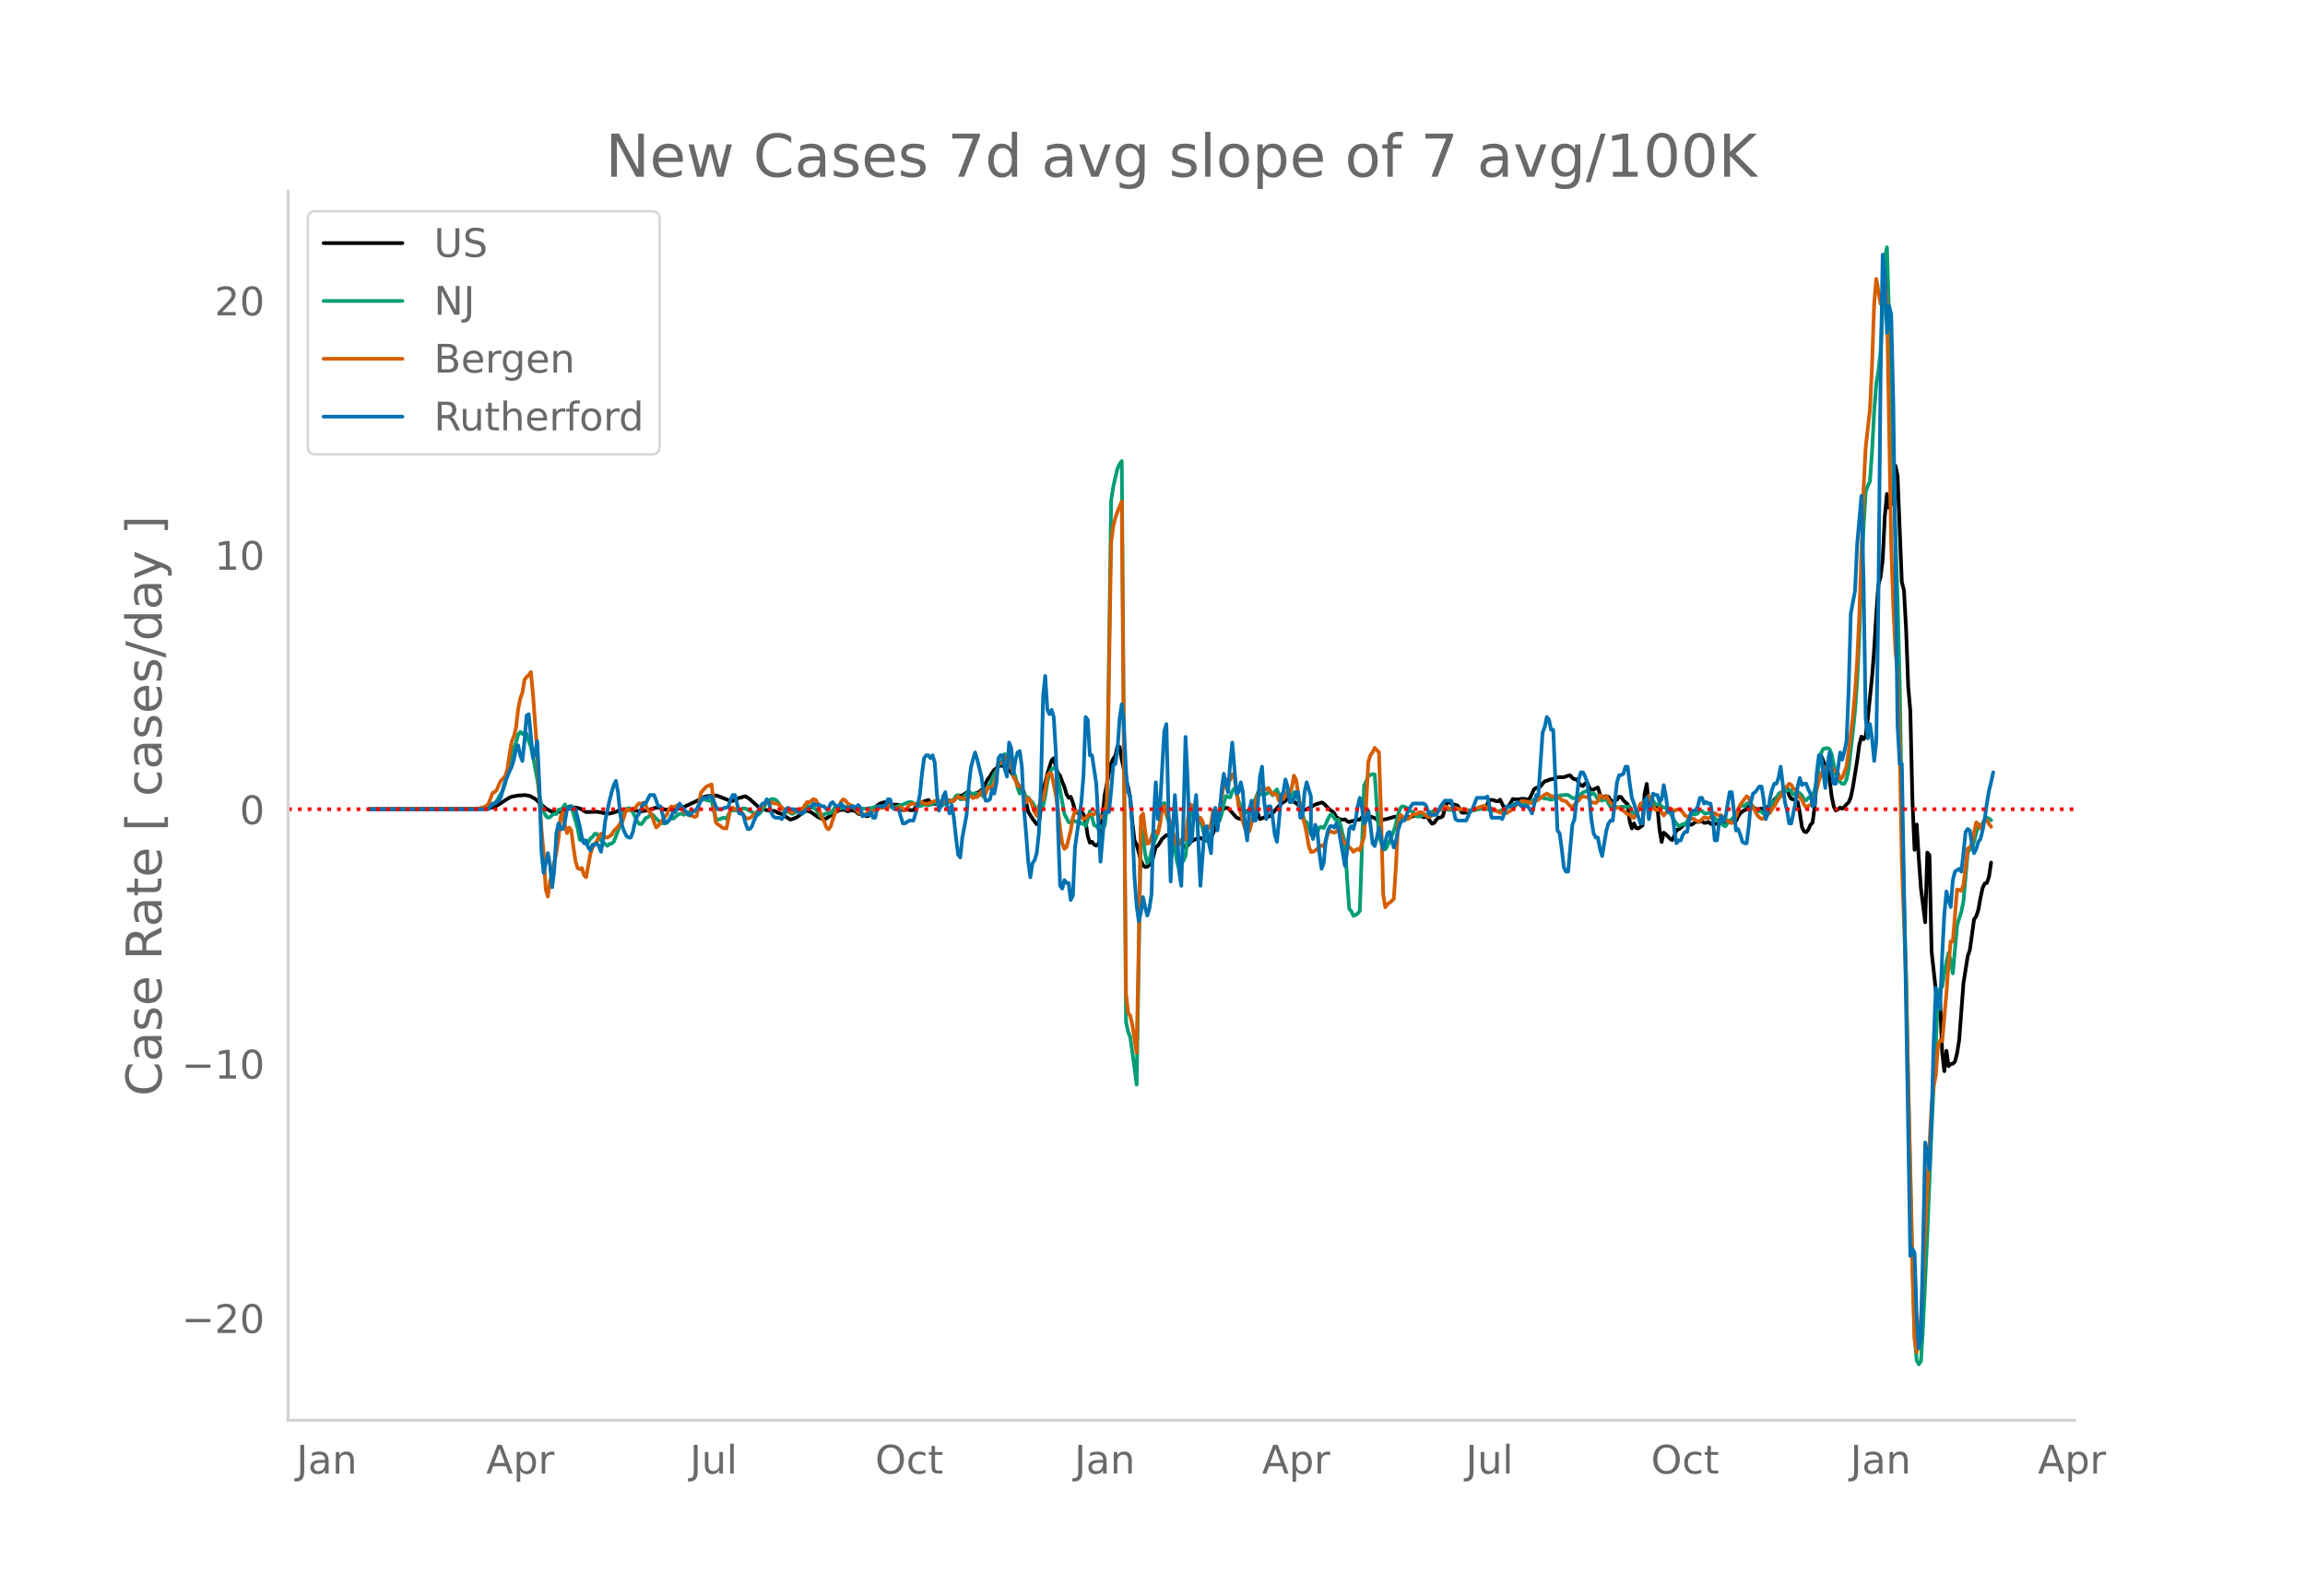 <svg height="864" viewBox="0 0 936 648" width="1248" xmlns="http://www.w3.org/2000/svg" xmlns:xlink="http://www.w3.org/1999/xlink"><defs><style>*{stroke-linecap:butt;stroke-linejoin:round}</style></defs><g id="figure_1"><path d="M0 648h936V0H0z" style="fill:#fff" id="patch_1"/><g id="axes_1"><path d="M117 576.72h725.4V77.76H117z" style="fill:none" id="patch_2"/><path clip-path="url(#p60db4f634a)" d="m149.973 328.59 44.884-.123 3.453-.199 1.726-.423 1.726-.72 2.59-1.628 1.726-1.133.863-.494.863-.348 1.727-.327.863-.165 1.726-.094.863-.089 1.727.253.863.316 1.726.989.863.693.864 1.003 2.589 2.159 1.726.992.864.36 1.726.203.863-.11.863-.297 1.726-.285.864-.4 1.726-.934 2.59.286.863.213.863.437.863.608.863.416 4.316-.12 1.726.26.863.268 1.727.172.863.03 1.726-.436.863-.254.863-.42 1.727-.45.863-.179 3.453.142 2.59.737.862-.038.863-.184 1.727-.231 2.59-.866.862-.184.864-.045.863.149 1.726.625.863.073.863-.132 1.727.275 1.726-.46.863-.44.863-.257.863-.103 4.316-2.01.863-.405 2.59-1.52.863-.304 2.59-.36.863-.094.863.058.863.18 5.179 2.046.863-.08 1.726-.802.864-.394.863-.168.863-.349.863-.1 1.726 1.122 4.316 3.923.863-.08 1.727.69.863.028.863.199 1.726.069.864.684 1.726.514 3.452 2.256.864-.156 1.726-.706 3.453-2.555.863-.108.863.223.863.43 2.59 1.844 1.726.75.863.15.863-.292 3.453-2.41 1.726-.947 1.726-.2.864.202.863.449 1.726-.49.863.207.863.383.864.88.863.2.863-.15.863.616.863.35.863-.193.864-.958.863-1.555.863-.977 1.726-1.351.863-.377 1.727-.37.863.185.863.506.863.354.863.095.864-.082.863.125.863 1.212.863.884.863-.204.863.014 1.727.253.863-.033 1.726-2.408.863-.106 1.727-1.103.863-.166.863-.345 1.726 1.753.863-.264.864.164 1.726-.273.863.301 1.726-1.66.864.25.863.053.863-.133.863-.9.863-1.074 1.726.004 1.727-1.281.863-.177 1.726 1.22 2.59-1.284.863-.761.863-1.077 1.726-3.383.864-1.021.863-1.49.863-1.217.863-.65.863-.878.863-.228.864.195.863-.072.863.828.863.991.863.766 3.453 6.323 1.726 1.78 1.726 7.973 1.727 2.81 1.726 2.255.863-.078 1.727-13.79.863-2.998.863-3.703 1.726-5.372.863-.87.864 3.51.863 2.687.863.927.863 2.44.863 2.056.863 2.973.863 1.46.864-.371.863 2.36.863 3.016.863 1.03.863.396.863-.62.864.87.863 3.176.863 5.705.863 2.709.863-.42.863 1.177.864.393.863-.615.863-3.21 1.726-16.916.863-4.153.864-4.909.863-3.53.863-1.94.863-1.21.863-3.822.863.232.864 5.063 1.726 8.314.863 2.977.863 4.618.863 9.782.863 7.21.864 1.759 1.726 6.49.863 1.772.863.816.863-.141.864-.902.863-.425 1.726-6.61.863-.669.863-1.247.864-1.48 1.726-1.484.863.181.863.94.863.158 1.727 1.493 1.726.266.863 1.438.863.567 2.59-2.685 2.59-1.27.862.058 1.727.837.863.18.863-.438.863-.651.863-1.824.864-2.606 2.589-6.382.863-.958.863-.392.864.085 2.589 2.896.863.951.863.385.863.18.864-1.093.863-1.706.863-.375.863-.157.863-.54 1.727-.577 1.726 4.535 1.726-.696.863-.03 1.727-.645 2.59-3.067 1.726-1.888 1.726-1.103.863-1.046.863-.699 1.727 2.03 2.589 2.05.863.904.863.512 2.59-1.213 1.726-1.032 2.59-.852.863.402 2.59 2.672.862.474.864.92.863 1.528.863.533.863.387.863.124.863-.201.864.722.863.453.863-.409.863-.14 1.726-.485.863-.05.864-.943.863-.763 2.59.476 1.726.638.863.621.863.385 3.453-.722 2.589-.728 1.726-.201.864.161.863.372.863.098 1.726-.377.863-.079.863-.264 1.727-.67.863.005.863.664.863.379.863-.117.864.242.863 1.46.863 1.072.863-.356.863-1.268.863-.834.864-.071.863-.48 1.726-5.693.863-.027.863.525.864.392.863.128.863.321 1.726 2.839.863.06.863-.054 1.727-.557 1.726-.787.863-.202 3.453-.316 1.726-3.246.863-.039.864.103.863.38.863.074.863-.664 1.726 3.541.864-.513.863-.333 1.726-2.95 1.726.185 1.727-.238.863-.057 1.726.318.863-.55 1.727-3.638.863-.59.863-.186.863-.367.863-1.146.863-.932.864-.217.863-.388.863-.249.863-.103.863-.431.863-.256 2.59-.034 1.726-.604.863-.114.864 1.037.863.51.863.035.863 1.4.863 1.006.863.326.863-1.056.864-.28.863 2.05.863.799.863-.08.863-.483.863-.35.864 2.735.863 1.62.863-.673.863-.137.863.287.863 1.272.864.607 1.726-.777.863-1.217.863.204.863 1.31 1.727 1.613.863 6.97.863 2.79.863-2.055.863 1.925.863.121 1.727-1.166.863-12.988.863-3.925.863 8.882.863-.073 1.727.406.863.268.863 8.984.863 5.115.863-3.758.864.643 1.726 1.84.863.545.863-1.844.863-2.235.864-.315.863-.613.863-.901.863-.704.863-.21.863.366.863.219 1.727-1.144 1.726-.131.863-.195.863.685.864-.026.863-.349.863.722.863.23 1.726-.212.864-1.583.863-.21.863 1.33 2.59-.788.863.131.863.61.863-.54.863-1.91.863-1.257.863-.77.864-.513.863-.326.863-1.359.863-.683.863 1.023.863.802.863.184 1.727-.287.863.504.863.02.863-1.3.863-.273.864-.615.863-1.974.863-.811 1.726-1.296.863-.082.864-2.095.863-.542.863 3.118.863 1.399.863.181 1.727 1.03.863 4.332.863 5.894.863 1.75.863.36.863-1.026.863-1.971.864-.903.863-6.461.863-11.47.863-7.057.863-2.18.863 1.87.864 2.83.863.69.863 4.265.863 6.84.863 4.18.863 1.578.864-.497.863-.722.863.493.863-.788.863-1.037.863-.783.864-2.07.863-4.14 1.726-10.8.863-6.368.863-3.302.863 1.058.864-1.332.863-7.122 1.726-16.856.863-11.174.863-14.48.864-11.847.863-3.17.863-6.888.863-17.624.863-9.108.863 5.655.864-1.455.863-11.994.863-3.669.863 4.13 1.726 43.086.864 3.3.863 15.558.863 23.403.863 10.098.863 36.718.863 19.672.863-10.275.864 13.998.863 11.963 1.726 13.734.863-28.303.863 1.09.864 38.973 1.726 15.868.863 5.498.863-1.075.863 20.792.864 7.625.863-8.273.863 6.242.863-.878.863-.102.863-.854.864-3.408.863-5.433 1.726-23.012 1.726-10.91.864-2.582 1.726-12.477.863-1.167.863-2.65.863-4.856.863-3.984.864-1.855.863-.225.863-2.498.863-5.765h0" style="fill:none;stroke:#000;stroke-linecap:round;stroke-width:1.5" id="line2d_1"/><path clip-path="url(#p60db4f634a)" d="m149.973 328.589 44.02-.08 2.59-.205 1.727-.451 2.59-1.626.862-1.097 2.59-4.522.863-2.708 1.726-7.837 1.727-6.136.863-2.324.863-3.268.863-1.138.863.874.863-.758.864.586.863 3.027.863 2.312.863 3.955 1.726 9.117.864 6.76.863 4.032.863 2.358.863 1.825.863.747.863-.196.864-.92.863-.462.863.095.863-1.763.863-.058.863-.61.863-1.457.864 1.652 1.726-1.053 1.726 5.998.863 3.08.864 4.647.863.355.863-.119.863 1.538.863-.721.863-1.542.864-.627.863-1.248.863-.051 1.726 2.77 2.59 2.135.863-.799.863-.17.863-.652 2.59-6.783.863-3.265.863-1.874.863-1.417.863-.37.863.41.864 1.248 1.726 3.686.863 1.075.863.094.863-1.085.864-1.376.863-.337.863-.664.863-.52.863.781.863 1.002.864.701.863 1.115 1.726-.017.863-.1.863-1.307.864-.591.863.17 1.726-1.497.863-.452.863-.062.863.444 1.727-1.112.863-.048 1.726-.383.863-.15 1.727-4.453 1.726-.041.863.314.863.183.864-.358 1.726 8.002 1.726-.19.863-.428.864-.116.863.375 1.726-3.466 1.726.048.863.23.864-.178 1.726-.877.863.106 4.316 2.3.863.198.863-.882.863-1.227 1.727-2.9.863-.715.863-.518.863-.105.863.276.864.677 1.726 2.715.863.915.863.592.863-.03 1.727.917 2.59-1.341 1.725-.875.864-.774.863-.535.863.526.863.349.863.167.863.528.864 1.284.863 1.576.863.177.863-.957.863-.386.863.068.864-.156.863-.961.863-1.319.863.099.863.502 2.59-.83.863-.022.863.134.863-.213.863-.039 1.727.577 1.726.247.863.108 3.453-.49.863-.298 1.726-.269.863.148.864-.07.863-.267.863.134 1.726.48.863.121 2.59-1.055.863-.176 1.726-.783.863-.22.864-.047.863.486.863.631.863.086.863.422.863-.16.864-.673.863.412.863.098 1.726-.468.863-.968.864.454.863 1.413.863.032.863-.655.863-1.381.863-.482.864.828.863-.212.863-.96.863-1.417.863-.28.863 1.625.863.048.864-1.434.863-.885.863-1.06 1.726 1.882.863-1.054 1.727.835.863-.187.863.857.863-1.945.863-2.422.864-.23.863-2.747.863-1.928.863-1.148.863-2.574.863-.43 1.727-3.909.863 2.65.863 1.587.863.561 1.726 4.378.864 4.665.863 2.247.863-1.425.863 1.168.863 1.641.863.189.864 1.119.863.88.863 1.558.863 1.983 1.726-.7.864-1.338.863-4.14.863-5.588.863-3.66.863-1.547.863-.54.864.092.863 4.241 2.59 14.32 1.725 3.346.864.135.863-1.266.863.838.863.08.863-.041.863.849.864-.02.863.968.863-2.65.863-3.293.863 2.397.863 3.175.864.455.863.928.863-.883.863.926.863-1.164.863-7.013 1.727-124.98.863-5.67 1.726-7.46.863-1.741.864-1.204 1.726 227.705.863 4.027.863 2.229 1.726 12.383.864 6.881 1.726-104.171.863 3.259.863 7.265.863 3.758.864-1.249.863-3.806.863-2.872 1.726-4.51.863-4.215.864-6.757.863-1.101.863 4.917.863 2.419.863 3.196.863 4.326.864 3.59.863 5.576.863 2.889.863-2.537.863-.834.863-2.05 1.727-15.42.863-3.662.863-1.51 1.726 5.42.863.632.864 3.194.863 3.64.863 1.112.863.375.863-2.256.863-5.225.864-2.188.863 1.497.863.06.863-2.597.863-4.325.863-3.124.864.386.863.255.863-2.576.863-1.048.863 1.988.863 3.162.863 2.254.864 1.782.863.673.863-.257.863-.61.863-2.008 1.727-2.926.863-2.385.863-.124.863.941.863-.581.863.362.864-.659.863-.041.863 1.243.863-1.553.863-.88.863 2.3.864.184.863.302.863-.064.863-1.757.863 1.039.863 1.457.864-2.35.863.101.863 2.676.863 2.313.863 3.835.863 2.956.863.273.864 2.301.863 2.619.863-.13.863.398.863-.86.863-2.182.864-.18.863.461.863-1.645.863-2.009.863-1.596.863-.283.864 1.537.863.91.863-.374.863 2.384.863 3.794.863 3.18.864 14.374.863 12.455.863 1.04.863 1.868.863-.323.863-.611.863-1.073 1.727-50.92.863-1.635.863-2.299.863-.287.863-.406.864.128 1.726 25.308.863 2.117.863 3.103.863-.109.864-1.401 2.589-6.046.863-3 .863-3.702.864-2.481.863-.842.863.193.863.403.863.928 1.726.776.864 1.205.863.676.863-.069.863-.301.863-.434 1.727.08.863-.555.863-.758.863-.29.863.078.863-.218 1.727-.603.863-.152 1.726.516 1.727-.09.863-.243.863-.027.863.182 1.726-.102 2.59.647.863-.028 1.726-.463 2.59-.487.863.057 1.726.423 1.727.377 1.726.284.863-.119 4.316-2.01.863-.555.863-.322 1.727-.008 1.726-.256.863.069.863-.064 1.726-.92 1.727-1.064 1.726-.276.863.056.863.29.864.064 1.726.439.863-.206.863-.37 1.727-1.124 2.589-.26.863.066.863.551.864.685.863.035.863-.206.863-.32.863-1.114.863-.632 1.727-.783 1.726 1.512.863-.449.863.989.863 1.614.864.062.863.33 1.726-.709.863 1.875.863 1.498.864-.482 1.726.49.863.037.863-.225 1.727.028 1.726-.03.863 1.764.863 1.187.863-.267.863-1.147.864-2.039.863-.238.863.688.863-3.096.863-1.21.863 1.61.864.166.863 1.585.863.224.863-.49.863 1.273.863.306.864.184.863 1.545.863.435 1.726 3.301 1.727 2.113 1.726-.84.863.398.863-1.463.863-2.01.863-.698.864-.292.863.152.863-.501.863-1.129.863.205.863.883.864.172.863-.324.863.15 2.59 3.066.863.487.863.348.863 1.106.863.329.863-1.265.863-1.036.864-.584.863-.939.863-1.19 1.726-3.503.863.067.864.38.863-1.114.863-.283 1.726 1.73.863 1.344.863.568.864-.667 1.726 1.422.863-.783.863-.995 1.727-2.668.863-.497.863-1.336.863-1.832.863-.599.863.005 2.59-1.095.863.65.863 1.429.863-.353.864-.684.863.383.863.931.863 1.523.863.48.863-1.049.863-.269.864-.51.863-2.318.863-4.328.863-5.99.863-4.739.863-1.673 1.727-.375.863.434.863 2.107 1.726 8.407.864 2.064 1.726 1.544.863-.133.863-1.644.863-4.51 1.727-15.08.863-8.516.863-11.673.863-18.37 1.726-44.27.864-14.36.863-2.53.863-1.738.863-12.216.863-16.383.863-11.147.864-5.118.863-7.776.863-17.627.863-20.192.863-4.611.863 28.15.864 35.615 2.59 78.813.862 34.753.863 51.516.864 36.2.863 30.584.863 43.009 1.726 73.229.863 30.112.863 10.009.864 1.61.863-1.33.863-14.279 1.726-37.132 1.727-42.834 2.59-52.673.862-4.298.863-.825.864-5.447.863-4.487.863-3.783.863 3.317.863 4.988 1.727-19.338.863-3.044.863-2.608.863-4.235 1.726-19.876.864-1.234.863-.664.863-2.47.863-3.611.863-2.488.863-.523.863-.767.864-1.634.863-.732.863.387.863.68h0" style="fill:none;stroke:#009e73;stroke-linecap:round;stroke-width:1.5" id="line2d_2"/><path clip-path="url(#p60db4f634a)" d="m149.973 328.589 40.568-.102 3.453-.124 2.59-.622.863-.52.863-.69 1.726-4.546.863-.34.863-.972.864-2.137.863-1.617 1.726-1.775.863-3.098.863-5.88.863-5.078.864-2.035.863-3.438.863-7.508.863-4.444.863-2.363.863-5.225.864-1.22.863-.69.863-1.244.863 9.068 1.726 23.396.864 18.896.863 12.687.863 9.385.863 14.814.863 2.894.863-6.253.864-3.155 1.726-8.616.863-5.541.863-8.809.863-1.979.863 5.236.864 3.38.863-2.26.863 1.062.863 6.785.863 5.722.863 2.85.864.497.863-.51.863 2.94.863.826 1.726-9.543.864-2.59.863-1.402.863-1.108.863-1.764.863-1.267.863.294.864 1.154.863.135 1.726-1.142.863-1.583 1.726-1.741.864-1.267.863-.599 1.726-5.27.863.589 1.727-.792.863.011.863-1.424.863-.702.863.283.863-.554.864.984.863 1.832 1.726 2.34.863 2.873.863 2.012.864-.712 3.452-4.523.863-2.16.864-1.153.863.328.863-.294.863-.475.863-.25.863 1.177.863 1.911.864.294.863.464.863.655.863-.01.863.52.863-.329 1.727-9.487.863-1.13.863-.894.863-.69 1.727-.723.863 7.067.863 8.322.863.916.863.498.863.746.864.317.863.034 1.726-8.311.863-.09 1.726 1.062.864-.034.863.588.863 1.402.863.995.863.396.863-.215 2.59-2.08 1.726-2.205 1.727-1.776.863-.248 1.726-.25.863.566 1.727.147 3.452 2.951.863-.067.863.497.864.26.863-.746.863-.52 1.726-.192.863-.272.864-1.47.863-1.108.863.158 1.726-1.39.863.373.864 1.537.863 3.257.863 2.522.863 1.47.863 2.307.863.87.864-1.142 1.726-5.303 1.726-3.03.863-1.866.863-.882.864.531.863 1.142 1.726.973.863.972.863.712.864 1.03.863.486.863.113.863.35 1.726-1.097.864-.203.863-.328.863-.136 1.726-1.006 1.727-.113.863.079 1.726-1.572 1.726 1.606.864.18.863-.203.863-.362 1.726 1.357.863-.972.863-1.154.864-.599h.863l.863.204 1.726-.973.863.249.864.407.863.215.863-.17 1.726-.644.863-.373.864-.113.863.101.863.441.863.159.863-.679h.863l.864.17.863-.192.863.09.863-1.086.863-.814.863.656.863-.045.864.362.863.588.863-1.55.863-.124.863.86.863-.419.864.034.863-1.447.863-.95.863 2.035.863-1.153.863-2.578.864.407.863-.6.863-.904.863-3.585.863-5.314 1.727.214.863-2.34.863-.328.863.35.863 2.986.863 4.738.863 1.662.864 2.114.863.362.863-.147.863 3.856.863 2.895.863-1.787.864.803 1.726 4.693.863 1.572.863-3.732.863-2.996.864.339.863-4.467.863-5.45.863-1.12.863.555 1.727 8.333.863 6.287.863 7.701.863 5.688.863 2.284.863-.667 1.727-6.807.863-5.157.863-2.748.863.215.863.362.863 1.911.864.837.863-.43.863-.983.863-.679.863.226.863-.068.864-1.402 1.726 2.397.863.328.863-2.012.863-4.614 1.727-105.072.863-6.728.863-3.37.863-2.521 1.727-4.128 1.726 200.069.863 7.61.863 1.21.863 3.856 1.727 11.115.863-43.942.863-51.823.863-1.29.863 7.113.863 5.145.864-.361 1.726-4.705.863.08.863.802.863-3.742.864-6.536.863-.95.863 3.584.863 1.357.863 2.081 1.727 6.853.863 2.046.863-.237.863-1.923.863.374.863-.69 1.727-14.203.863.814 1.726 4.4.863 2.227.863-1.877.864 1.424.863 3.642.863-.419.863-.554.863-1.583.863-5.349.864-.463.863 2.34.863-2.532 1.726-9.85.863-2.25.864.34.863-.057.863-2.284.863 1.051.863 5.507.863 6.49.863 2.658.864 3.528.863 2.827.863 1.063.863.011.863-2.996.863-4.998.864-4.116.863-3.053.863-1.685 1.726-.69.863.543.864-.588.863 1.425.863 1.21.863-.464.863.667.863 2.375 1.727-.679.863-1.3.863-1.934.863.419.863-1.73.864-5.01.863 1.56.863 5.87.863 5.02.863 4.263.863 2.703.863 4.127.864 5.145.863 2.307.863-.113.863-.475.863-.633.863-.995.864-.441.863.407.863-2.352.863-2.963.863-.916 1.727.69.863-.577.863-1.085.863 2.035.863 2.906 1.727 1.674.863.893.863.724.863 1.176.863-.803.863-.373.863.588.864-2.93.863-2.498.863-13.66.863-16.849.863-2.747.863-1.142.864-1.81 1.726 1.798.863 25.567.863 32.17.863 5.191.864-1.278.863-.554.863-.712.863-.86.863-13.365.863-16.94.864-3.855.863.633.863.803.863.316.863-.17 1.726-1.763.864.034.863-.215.863-.633.863-.023.863.52.863.78.864.611.863-.068 1.726-1.413 1.726-1.018 1.727-1.436.863-.464.863.407.863.566.863.045 1.727-.34 1.726.623 1.726-.102.863.283.864.43.863.112 1.726-.938.863-.226 2.59-.939.863.057.863.588.863.361.863.08 3.453 1.617.863.124.863-.011.864.113 1.726-1.063.863-.656.863-1.086.863-.735.864-.588.863-.735.863-.056 1.726.283.863.497.863-.034.864-.543.863-.327.863-.453 2.59-2.013.863-.418 1.726 1.04.863.023.863.26.863.113.864.317.863.893 1.726.452 1.726 1.945.864.283.863-.69.863-1.345.863-.566.863-1.063.863-.486.863.158.864-.067.863.859.863 1.606.863-.17.863.226.863-.724.864-2.442 1.726 1.199.863-.803 1.726 2.77.864.464.863 1.685 1.726-.25.863.702.863.509 1.727 1.504.863-.034.863 1.232.863.25.863-1.37 1.727-4.364.863-.384.863.746.863-2.454.863-1.13.863 2.227 1.727 3.505h.863l.863-.848.863 1.9.863 1.21.864-1.086 1.726-1.888 1.726 1.176.863-.577.864-.147.863.272.863 1.029.863 1.3.863.317.863.644.863.306.864-.068.863.644.863.498.863-.125 1.726-1.571.864.294.863.09.863-.396 1.726-1.673.863.588.864.328.863-.125.863 1.142.863.894.863.079.863.791.864.34.863-.848.863-1.708.863-2.646.863-2.273 2.59-3.426.863.678.863 2.285.863 1.65.863 1.391.863 1.697.864.882.863.622.863-.227.863-1.289.863-.43.863-.576.864-1.617.863-.995 1.726-3.087.863-.961.863-1.923.864-1.526.863-.61.863-1.064.863.52.863 1.504.863.464 1.727 3.143.863.962.863 1.922.863 1.04.863-.565.863-.35.864-1.403 1.726-4.953.863-3.584.863-2.714 1.727-2.782.863-.056.863.124.863-.113.863 1.39 1.727 1.12.863 2.443.863-.532 1.726-4.636.863-6.287 1.727-13.999.863-9.883.863-12.914.863-18.25 1.726-51.236.864-16.962 1.726-15.355.863-18.229.863-24.809.863-9.985 1.727 10.155.863-2.59.863-8.695.863 10.765 1.727 98.456.863 24.968.863 18.002.863 8.48.863 29.955.863 47.176 1.727 47.956.863 42.834 1.726 75.231.863 27.84.863 5.28.864-3.754.863-10.007 3.452-70.402.864-15.978.863-8.006.863-4.365.863-12.02.863-2.092.863.362 1.727-19.483.863-11.964.863-9.114.863.068 1.727-21.135.863.159.863.396.863-2.432 1.726-14.666.864-.69.863-1.142.863-4.885.863-3.991.863.7.863 1.765.863-1.55.864-1.99.863.068.863 1.674.863 1.108h0" style="fill:none;stroke:#d55e00;stroke-linecap:round;stroke-width:1.5" id="line2d_3"/><path clip-path="url(#p60db4f634a)" d="M149.973 328.589h48.337l1.726-2.304h.863l1.727-1.152.863-1.728.863-3.455.863-2.88.863-1.727.863-2.304.863-1.728.864-2.88.863-4.031.863-1.728.863 4.032.863 2.303.863-8.063.864-10.366.863-.576 1.726 17.854.863-2.304.863-4.608.864 17.854.863 27.069.863 8.638 1.726-8.063.863 4.608.864 9.215.863-6.911.863-14.974.863-4.032.863 2.304h.863l.863-2.88.864-5.183.863-1.152.863 1.152.863-.576.863.576 1.727 6.91.863 4.608.863 2.304.863-1.152.863 2.88.863 1.152.864-2.304h.863l.863-.576.863 1.152.863 2.304.863-5.184.864-7.487 1.726-8.063.863-3.455.863-2.88.863-1.728.863 4.608.864 8.639.863 5.183.863 2.304.863 1.727.863.576h.863l.864-2.303.863-4.032.863-2.304.863-1.151.863-2.304.863-1.728h.864l1.726-3.455h1.726l1.727 4.607h.863l1.726 6.911 1.726-1.152 1.727-3.455h.863l1.726-3.456 3.453 4.607h.863l.863-1.151 1.726-1.152 1.727-3.456.863-1.152h1.726l.863-.576h.864l.863 1.728.863 2.304.863 1.152h1.726l.864-.576h.863l.863-.576.863-2.88.863-1.727h.863l.863 3.455.864 4.032h.863l.863.575.863 3.456.863 2.304h.863l.864-1.152.863-2.304 1.726-3.455.863-2.304.863-1.152h.864l.863-1.728.863 1.152.863 4.032.863 1.727.863.576h1.727l.863.576.863-1.152.863-2.88.863-.575.863.576h1.727l2.59 1.728h.862l.864-1.152.863-.576h.863l1.726-2.304.863.576h1.727l.863.576h.863l.863 1.152h.863l.864-2.304.863-.576.863 1.152.863.576h.863l.863-1.152 1.727 2.304.863-.576h.863l.863-.576h.863l.863 1.152.864-1.728.863 1.152.863 3.455.863-.576h1.726l.864-1.151.863 2.303h.863l.863-4.031.863-.576h1.727l.863-.576.863-2.304h.863l.863 2.88.863 1.152h1.727l1.726 5.759h.863l1.726-1.152h1.727l.863-2.88.863-3.455.863-4.031.863-8.64.864-6.334.863-1.152h.863l.863 1.152.863-1.152.863 2.88.864 12.67.863 6.91.863-2.303.863-3.456.863-1.727.863 6.335.864 2.304.863-3.456.863 5.183.863 8.063.863 6.911.863 1.152.863-8.063 1.727-9.215.863-11.518.863-7.487.863-3.456.863-2.88.864 2.88 1.726 6.912.863 6.91.863 2.88h.863l.864-.576.863-4.031.863 1.728.863-4.032.863-10.366.863-1.152h.864l.863 5.759.863 2.88.863-13.823.863 2.304.863 10.367.863-5.76.864-2.88.863-.575.863 6.335.863 17.278.863 9.79.863 11.519.864 6.335.863-5.76.863-1.15.863-2.88.863-8.063.863-20.158.864-35.707.863-8.063.863 13.822.863 1.728.863-1.728.863 2.88.864 14.398.863 30.524.863 23.613.863 1.152.863-3.456.863 1.152h.863l.864 6.91.863-1.727.863-19.581 2.59-18.43.863-10.942.863-23.613.863 1.152.863 14.398h.863l1.727 11.518 1.726 31.676 1.726-20.157h1.727l.863-8.64.863-10.366.863-.576.863-5.759.863-12.67.864-5.76.863 8.063.863 19.582.863 8.063.863 1.727.863 13.247.863 19.581.864 11.519.863 6.335.863-3.456.863-6.335.863 4.032.863 3.455.864-2.88.863-5.759.863-30.524.863-14.974.863 14.974.863-5.183 1.727-30.524.863-2.88.863 35.708.863 28.22.863-21.31.864-13.821.863 12.67.863 18.43.863 5.759.863-27.069.863-33.403.863 17.277.864 25.917.863-1.728.863-10.942.863-6.911 1.726 36.859 1.727-23.613.863-.576.863 6.911.863 4.031.863-15.55.864-2.88.863 9.216.863-6.911.863-9.791.863-6.335.863 4.031.864 3.456.863-11.519.863-8.639 1.726 20.734.863-.576.863-4.032.864 4.032.863 13.822.863 5.76.863-12.095.863-4.032.863 8.063h.864l.863-6.335.863-11.518.863-4.032.863 13.822.863 7.487.864-5.183h.863l.863 4.607.863 6.911.863 2.88.863-8.639.864-10.366.863-1.152.863-5.184.863 2.88.863 6.335h.863l.864-1.152.863-2.88h.863l.863 10.367.863-.576.863-9.79.863-4.032 1.727 5.76v14.398l.863 2.88.863-5.76.863 2.304.863 9.214.864 6.336.863-2.304.863-9.215.863-4.031.863-1.728h.863l.864.576.863-1.728.863 2.304 1.726 9.79.863 5.184.864-5.76.863-9.214.863-1.152.863 1.152.863-3.456.863-5.76.863-3.455.864 4.032.863 6.335.863-1.152.863-4.031.863 5.759.863 7.487.864 1.152.863-3.456.863-4.031.863 4.031.863 4.608.863-2.88.864-3.455.863-.576.863 3.455.863 2.88.863-2.88.863-4.031.864-2.88.863-1.152h.863l1.726-4.607 1.726-2.304h4.316l.863.576.864 2.304.863 1.727h2.59l1.726-3.455 1.726-2.304h2.59l.863 3.456.863 4.031.863.576h3.452l.864-1.728.863-2.303.863-.576 1.726-4.608h3.453l.863-.576.863 4.032.863 4.607h3.453l.863.576.863-2.303.864-2.88h2.589l.863-.576.863-1.152.864.576.863 1.152h2.59l.862 1.152.863 1.728.864-3.456.863-4.031h.863l1.726-25.341.863-2.304.864-4.031.863 1.152.863 4.031h.863l1.726 40.89.864 1.153.863 6.335.863 7.487.863 1.727h.863l1.727-19.005.863-2.304 1.726-16.126.863-2.88h.863l.863 1.729.864 2.303.863 6.335.863 9.215.863 5.184.863 1.727h.863l.864 4.608.863 2.88 1.726-10.367.863-2.88.863-1.152h.864l1.726-15.55.863-2.88h.863l.863-.575.864-2.88h.863l.863 6.911.863 5.76.863 2.303.863 2.88.863 2.303.864 2.88h.863l.863-9.215.863-1.152.863 8.64 1.727-10.367.863.576h.863l.863 2.88.863-1.153.863-5.759.864 4.607.863 6.336h1.726l.863 7.487.863 5.183.864-1.152h.863l.863-2.304.863-1.151h.863l.863-5.184.863-3.455h1.727l.863-1.728.863-3.456h.863l.863 2.304.864-.576.863.576h.863l.863 5.76.863 9.214h.863l.864-6.911.863-2.88.863 2.304.863-1.728 1.726-10.366h.864l1.726 15.55.863-.576.863 2.303.863 2.88.864.576h.863l.863-6.911.863-9.79.863-3.456.863-.576 1.727-2.304h.863l.863 5.183.863 8.063.863-2.303.863-6.336.864-3.455.863-2.304h.863l.863-2.304.863-4.607 1.727 14.398.863 3.456.863 5.183h.863l1.726-8.639.864-6.335.863-3.456.863 2.88.863-.576h.863l.863 2.304.863 1.728.864 5.183.863-.576.863-13.246.863-6.911h.863l1.727 13.246.863-9.215.863-5.183.863 8.063.863 4.607h.863l1.727-12.67.863 2.88.863-3.456.863-4.032.863-21.309.864-30.524 1.726-9.214.863-19.006 1.726-19.581.863 34.555.864 55.865.863 8.063.863-5.76.863 5.76.863 9.214.863-8.063.864-59.32.863-88.116.863-50.105.863 8.638.863 23.037.863-10.942.864 3.455.863 36.284 1.726 130.734.863 15.55h.863l1.727 97.331 1.726 102.515.863-2.88.863 1.728.863 25.917.864 12.67.863-4.607.863-36.86.863-42.042.863 4.607.863 6.335.864-20.733.863-31.1.863-21.885.863 6.911.863 1.728.863-21.885.864-16.702.863-9.215.863 3.456.863 2.88.863-10.943.863-3.456 1.727-1.151.863 1.151.863-7.487.863-8.638.863-1.152.864.576.863 5.759.863 3.455.863-1.727.863-2.88.863-1.152.863-3.455.864-4.608.863-6.335.863-5.183.863-3.456.863-4.031h0" style="fill:none;stroke:#0072b2;stroke-linecap:round;stroke-width:1.5" id="line2d_4"/><path clip-path="url(#p60db4f634a)" d="M117 328.589h725.4" style="fill:none;stroke:red;stroke-dasharray:1.5,2.475;stroke-dashoffset:0;stroke-width:1.5" id="line2d_5"/><path d="M117 576.72V77.76" style="fill:none;stroke:#d3d3d3;stroke-linecap:square;stroke-linejoin:miter;stroke-width:1.25" id="patch_3"/><path d="M117 576.72h725.4" style="fill:none;stroke:#d3d3d3;stroke-linecap:square;stroke-linejoin:miter;stroke-width:1.25" id="patch_4"/><g id="matplotlib.axis_1"><g id="xtick_1"><g style="fill:#696969" transform="matrix(.16 0 0 -.16 120.377 598.378)" id="text_1"><defs><path d="M9.813 72.906h9.859V5.078q0-13.187-5-19.14-5-5.954-16.094-5.954h-3.75v8.297h3.078q6.531 0 9.219 3.672Q9.813-4.39 9.813 5.078z" id="DejaVuSans-74"/><path d="M34.281 27.484q-10.89 0-15.093-2.484-4.204-2.484-4.204-8.5 0-4.781 3.157-7.594 3.156-2.797 8.562-2.797 7.485 0 12 5.297 4.516 5.297 4.516 14.078v2zm17.922 3.72V0H43.22v8.297Q40.14 3.328 35.547.953q-4.594-2.375-11.234-2.375-8.391 0-13.36 4.719Q6 8.016 6 15.922q0 9.219 6.172 13.906 6.187 4.688 18.437 4.688h12.61v.89q0 6.203-4.078 9.594-4.078 3.39-11.453 3.39-4.688 0-9.141-1.124-4.438-1.125-8.531-3.375v8.312q4.921 1.906 9.562 2.844 4.64.953 9.031.953 11.875 0 17.735-6.156 5.86-6.14 5.86-18.64z" id="DejaVuSans-97"/><path d="M54.89 33.016V0h-8.984v32.719q0 7.765-3.031 11.61-3.031 3.858-9.078 3.858-7.281 0-11.484-4.64-4.204-4.625-4.204-12.64V0H9.08v54.688h9.03v-8.5q3.235 4.937 7.594 7.374Q30.078 56 35.797 56q9.422 0 14.25-5.828 4.844-5.828 4.844-17.156z" id="DejaVuSans-110"/></defs><use xlink:href="#DejaVuSans-74"/><use x="29.492" xlink:href="#DejaVuSans-97"/><use x="90.771" xlink:href="#DejaVuSans-110"/></g></g><g id="xtick_2"><g style="fill:#696969" transform="matrix(.16 0 0 -.16 197.417 598.378)" id="text_2"><defs><path d="M34.188 63.188 20.797 26.906h26.812zm-5.579 9.718h11.188L67.578 0h-10.25l-6.64 18.703h-32.86L11.188 0H.78z" id="DejaVuSans-65"/><path d="M18.11 8.203v-29H9.077v75.484h9.031v-8.296q2.844 4.875 7.157 7.234Q29.594 56 35.594 56q9.968 0 16.187-7.906 6.235-7.907 6.235-20.797T51.78 6.484q-6.218-7.906-16.187-7.906-6 0-10.328 2.375-4.313 2.375-7.157 7.25zm30.578 19.094q0 9.906-4.079 15.547-4.078 5.64-11.203 5.64-7.14 0-11.218-5.64-4.079-5.64-4.079-15.547 0-9.906 4.078-15.547 4.079-5.64 11.22-5.64 7.124 0 11.202 5.64t4.078 15.547z" id="DejaVuSans-112"/><path d="M41.11 46.297q-1.516.875-3.297 1.281Q36.03 48 33.89 48q-7.625 0-11.703-4.953-4.079-4.953-4.079-14.234V0H9.08v54.688h9.03v-8.5q2.844 4.984 7.375 7.39Q30.031 56 36.531 56q.922 0 2.047-.125 1.125-.11 2.484-.36z" id="DejaVuSans-114"/></defs><use xlink:href="#DejaVuSans-65"/><use x="68.408" xlink:href="#DejaVuSans-112"/><use x="131.885" xlink:href="#DejaVuSans-114"/></g></g><g id="xtick_3"><g style="fill:#696969" transform="matrix(.16 0 0 -.16 280.152 598.378)" id="text_3"><defs><path d="M8.5 21.578v33.11h8.984V21.922q0-7.766 3.016-11.656 3.031-3.875 9.094-3.875 7.265 0 11.484 4.64 4.234 4.64 4.234 12.656v31h8.985V0h-8.984v8.406Q42.047 3.422 37.718 1q-4.313-2.422-10.032-2.422-9.421 0-14.312 5.86Q8.5 10.296 8.5 21.578zM31.11 56z" id="DejaVuSans-117"/><path d="M9.422 75.984h8.984V0H9.422z" id="DejaVuSans-108"/></defs><use xlink:href="#DejaVuSans-74"/><use x="29.492" xlink:href="#DejaVuSans-117"/><use x="92.871" xlink:href="#DejaVuSans-108"/></g></g><g id="xtick_4"><g style="fill:#696969" transform="matrix(.16 0 0 -.16 355.383 598.378)" id="text_4"><defs><path d="M39.406 66.219q-10.75 0-17.078-8.016-6.312-8-6.312-21.828 0-13.766 6.312-21.781 6.328-8 17.078-8 10.735 0 17.016 8 6.281 8.015 6.281 21.781 0 13.828-6.281 21.828-6.281 8.016-17.016 8.016zm0 8q15.328 0 24.5-10.281 9.188-10.282 9.188-27.563 0-17.234-9.188-27.516-9.172-10.28-24.5-10.28-15.375 0-24.593 10.25-9.204 10.265-9.204 27.546t9.204 27.563q9.218 10.28 24.593 10.28z" id="DejaVuSans-79"/><path d="M48.781 52.594v-8.407q-3.812 2.11-7.64 3.157-3.828 1.047-7.735 1.047-8.75 0-13.593-5.547-4.829-5.532-4.829-15.547 0-10.016 4.829-15.563 4.843-5.53 13.593-5.53 3.907 0 7.735 1.046 3.828 1.047 7.64 3.156V2.094Q45.016.344 40.984-.531q-4.015-.89-8.562-.89-12.36 0-19.64 7.765-7.266 7.765-7.266 20.953 0 13.375 7.343 21.031Q20.22 56 33.016 56q4.14 0 8.093-.86 3.953-.843 7.672-2.546z" id="DejaVuSans-99"/><path d="M18.313 70.219V54.688h18.5v-6.985h-18.5V18.016q0-6.688 1.828-8.594 1.828-1.906 7.453-1.906h9.218V0h-9.218q-10.407 0-14.36 3.875-3.953 3.89-3.953 14.14v29.688H2.687v6.984h6.594V70.22z" id="DejaVuSans-116"/></defs><use xlink:href="#DejaVuSans-79"/><use x="78.711" xlink:href="#DejaVuSans-99"/><use x="133.691" xlink:href="#DejaVuSans-116"/></g></g><g id="xtick_5"><g style="fill:#696969" transform="matrix(.16 0 0 -.16 436.294 598.378)" id="text_5"><use xlink:href="#DejaVuSans-74"/><use x="29.492" xlink:href="#DejaVuSans-97"/><use x="90.771" xlink:href="#DejaVuSans-110"/></g></g><g id="xtick_6"><g style="fill:#696969" transform="matrix(.16 0 0 -.16 512.47 598.378)" id="text_6"><use xlink:href="#DejaVuSans-65"/><use x="68.408" xlink:href="#DejaVuSans-112"/><use x="131.885" xlink:href="#DejaVuSans-114"/></g></g><g id="xtick_7"><g style="fill:#696969" transform="matrix(.16 0 0 -.16 595.206 598.378)" id="text_7"><use xlink:href="#DejaVuSans-74"/><use x="29.492" xlink:href="#DejaVuSans-117"/><use x="92.871" xlink:href="#DejaVuSans-108"/></g></g><g id="xtick_8"><g style="fill:#696969" transform="matrix(.16 0 0 -.16 670.437 598.378)" id="text_8"><use xlink:href="#DejaVuSans-79"/><use x="78.711" xlink:href="#DejaVuSans-99"/><use x="133.691" xlink:href="#DejaVuSans-116"/></g></g><g id="xtick_9"><g style="fill:#696969" transform="matrix(.16 0 0 -.16 751.347 598.378)" id="text_9"><use xlink:href="#DejaVuSans-74"/><use x="29.492" xlink:href="#DejaVuSans-97"/><use x="90.771" xlink:href="#DejaVuSans-110"/></g></g><g id="xtick_10"><g style="fill:#696969" transform="matrix(.16 0 0 -.16 827.524 598.378)" id="text_10"><use xlink:href="#DejaVuSans-65"/><use x="68.408" xlink:href="#DejaVuSans-112"/><use x="131.885" xlink:href="#DejaVuSans-114"/></g></g></g><g id="matplotlib.axis_2"><g id="ytick_1"><g style="fill:#696969" transform="matrix(.16 0 0 -.16 73.733 541.274)" id="text_11"><defs><path d="M10.594 35.5h62.593v-8.297H10.594z" id="DejaVuSans-8722"/><path d="M19.188 8.297h34.421V0H7.33v8.297q5.609 5.812 15.296 15.594 9.703 9.797 12.188 12.64 4.734 5.313 6.609 9 1.89 3.688 1.89 7.25 0 5.813-4.078 9.469-4.078 3.672-10.625 3.672-4.64 0-9.797-1.61-5.14-1.609-11-4.89v9.969Q13.767 71.78 18.938 73q5.188 1.219 9.485 1.219 11.328 0 18.062-5.672 6.735-5.656 6.735-15.125 0-4.5-1.688-8.531-1.672-4.016-6.125-9.485-1.218-1.422-7.765-8.187-6.532-6.766-18.453-18.922z" id="DejaVuSans-50"/><path d="M31.781 66.406q-7.61 0-11.453-7.5Q16.5 51.422 16.5 36.375q0-14.984 3.828-22.484 3.844-7.5 11.453-7.5 7.672 0 11.5 7.5 3.844 7.5 3.844 22.484 0 15.047-3.844 22.531-3.828 7.5-11.5 7.5zm0 7.813q12.266 0 18.735-9.703 6.468-9.688 6.468-28.141 0-18.406-6.468-28.11-6.47-9.687-18.735-9.687-12.25 0-18.718 9.688-6.47 9.703-6.47 28.109 0 18.453 6.47 28.14Q19.53 74.22 31.78 74.22z" id="DejaVuSans-48"/></defs><use xlink:href="#DejaVuSans-8722"/><use x="83.789" xlink:href="#DejaVuSans-50"/><use x="147.412" xlink:href="#DejaVuSans-48"/></g></g><g id="ytick_2"><g style="fill:#696969" transform="matrix(.16 0 0 -.16 73.733 437.97)" id="text_12"><defs><path d="M12.406 8.297h16.11v55.625l-17.532-3.516v8.985l17.438 3.515h9.86V8.296H54.39V0H12.406z" id="DejaVuSans-49"/></defs><use xlink:href="#DejaVuSans-8722"/><use x="83.789" xlink:href="#DejaVuSans-49"/><use x="147.412" xlink:href="#DejaVuSans-48"/></g></g><g id="ytick_3"><use xlink:href="#DejaVuSans-48" style="fill:#696969" transform="matrix(.16 0 0 -.16 97.32 334.668)" id="text_13"/></g><g id="ytick_4"><g style="fill:#696969" transform="matrix(.16 0 0 -.16 87.14 231.364)" id="text_14"><use xlink:href="#DejaVuSans-49"/><use x="63.623" xlink:href="#DejaVuSans-48"/></g></g><g id="ytick_5"><g style="fill:#696969" transform="matrix(.16 0 0 -.16 87.14 128.061)" id="text_15"><use xlink:href="#DejaVuSans-50"/><use x="63.623" xlink:href="#DejaVuSans-48"/></g></g><g style="fill:#696969" transform="matrix(0 -.2 -.2 0 65.573 445.117)" id="text_16"><defs><path d="M64.406 67.281v-10.39q-4.984 4.64-10.625 6.922-5.64 2.296-11.984 2.296-12.5 0-19.14-7.64-6.641-7.64-6.641-22.094 0-14.406 6.64-22.047 6.64-7.64 19.14-7.64 6.345 0 11.985 2.296 5.64 2.297 10.625 6.938V5.609Q59.234 2.094 53.437.33q-5.78-1.75-12.218-1.75-16.563 0-26.094 10.124-9.516 10.14-9.516 27.672 0 17.578 9.516 27.703 9.531 10.14 26.094 10.14 6.531 0 12.312-1.734 5.797-1.734 10.875-5.203z" id="DejaVuSans-67"/><path d="M44.281 53.078v-8.5q-3.797 1.953-7.906 2.922-4.094.984-8.5.984-6.688 0-10.031-2.047-3.344-2.046-3.344-6.156 0-3.125 2.39-4.906 2.391-1.781 9.626-3.39l3.078-.688q9.562-2.047 13.593-5.781 4.032-3.735 4.032-10.422 0-7.625-6.032-12.078-6.03-4.438-16.578-4.438-4.39 0-9.156.86Q10.688.296 5.422 2v9.281q4.984-2.594 9.812-3.89 4.829-1.282 9.579-1.282 6.343 0 9.75 2.172 3.421 2.172 3.421 6.125 0 3.656-2.468 5.61-2.453 1.953-10.813 3.765l-3.125.735q-8.344 1.75-12.062 5.39-3.704 3.64-3.704 9.985 0 7.718 5.47 11.906Q16.75 56 26.811 56q4.97 0 9.36-.734 4.406-.72 8.11-2.188z" id="DejaVuSans-115"/><path d="M56.203 29.594v-4.39H14.891q.593-9.282 5.593-14.142 5-4.859 13.938-4.859 5.172 0 10.031 1.266 4.86 1.265 9.656 3.812v-8.5Q49.266.734 44.187-.344 39.11-1.422 33.892-1.422q-13.094 0-20.735 7.61-7.64 7.625-7.64 20.625 0 13.421 7.25 21.296Q20.016 56 32.328 56q11.031 0 17.453-7.11 6.422-7.093 6.422-19.296zm-8.984 2.64q-.094 7.36-4.125 11.75-4.032 4.407-10.672 4.407-7.516 0-12.031-4.25-4.516-4.25-5.203-11.97z" id="DejaVuSans-101"/><path d="M44.39 34.188q3.172-1.079 6.172-4.594 3-3.516 6.032-9.672L66.609 0H56l-9.313 18.703q-3.624 7.328-7.015 9.719-3.39 2.39-9.25 2.39h-10.75V0h-9.86v72.906h22.266q12.5 0 18.656-5.234 6.157-5.219 6.157-15.766 0-6.89-3.203-11.437-3.204-4.532-9.297-6.282zM19.673 64.797V38.922h12.406q7.125 0 10.766 3.297 3.64 3.297 3.64 9.687 0 6.39-3.64 9.64-3.64 3.25-10.766 3.25z" id="DejaVuSans-82"/><path d="M8.594 75.984h20.703V69H17.578V-6.203h11.719v-6.984H8.594z" id="DejaVuSans-91"/><path d="M25.39 72.906h8.297L8.297-9.28H0z" id="DejaVuSans-47"/><path d="M45.406 46.39v29.594h8.985V0h-8.985v8.203Q42.578 3.328 38.25.953q-4.313-2.375-10.375-2.375-9.906 0-16.14 7.906-6.22 7.922-6.22 20.813 0 12.89 6.22 20.797Q17.968 56 27.874 56q6.063 0 10.375-2.375 4.328-2.36 7.156-7.234zm-30.61-19.093q0-9.906 4.079-15.547 4.078-5.64 11.203-5.64 7.125 0 11.219 5.64 4.11 5.64 4.11 15.547 0 9.906-4.11 15.547-4.094 5.64-11.219 5.64-7.125 0-11.203-5.64-4.078-5.64-4.078-15.547z" id="DejaVuSans-100"/><path d="M32.172-5.078q-3.797-9.766-7.422-12.735-3.61-2.984-9.656-2.984H7.906v7.516h5.282q3.703 0 5.75 1.765Q21-9.766 23.483-3.219l1.61 4.094-22.11 53.813H12.5l17.094-42.766 17.093 42.766h9.516z" id="DejaVuSans-121"/><path d="M30.422 75.984v-89.171H9.719v6.984H21.39V69H9.719v6.984z" id="DejaVuSans-93"/></defs><use xlink:href="#DejaVuSans-67"/><use x="69.824" xlink:href="#DejaVuSans-97"/><use x="131.104" xlink:href="#DejaVuSans-115"/><use x="183.203" xlink:href="#DejaVuSans-101"/><use x="244.727" xlink:href="#DejaVuSans-32"/><use x="276.514" xlink:href="#DejaVuSans-82"/><use x="343.746" xlink:href="#DejaVuSans-97"/><use x="405.025" xlink:href="#DejaVuSans-116"/><use x="444.234" xlink:href="#DejaVuSans-101"/><use x="505.758" xlink:href="#DejaVuSans-32"/><use x="537.545" xlink:href="#DejaVuSans-91"/><use x="576.559" xlink:href="#DejaVuSans-32"/><use x="608.346" xlink:href="#DejaVuSans-99"/><use x="663.326" xlink:href="#DejaVuSans-97"/><use x="724.605" xlink:href="#DejaVuSans-115"/><use x="776.705" xlink:href="#DejaVuSans-101"/><use x="838.229" xlink:href="#DejaVuSans-115"/><use x="890.328" xlink:href="#DejaVuSans-47"/><use x="924.02" xlink:href="#DejaVuSans-100"/><use x="987.496" xlink:href="#DejaVuSans-97"/><use x="1048.775" xlink:href="#DejaVuSans-121"/><use x="1107.955" xlink:href="#DejaVuSans-32"/><use x="1139.742" xlink:href="#DejaVuSans-93"/></g></g><g style="fill:#696969" transform="matrix(.24 0 0 -.24 245.86 71.76)" id="text_17"><defs><path d="M9.813 72.906h13.28l32.329-60.984v60.984h9.562V0h-13.28L19.39 60.984V0H9.813z" id="DejaVuSans-78"/><path d="M4.203 54.688h8.985l11.234-42.672 11.172 42.672h10.593l11.235-42.672 11.187 42.672h8.985L63.28 0H52.688L40.922 44.828 29.109 0H18.5z" id="DejaVuSans-119"/><path d="M8.203 72.906h46.875v-4.203L28.61 0H18.312L43.22 64.594H8.203z" id="DejaVuSans-55"/><path d="M2.984 54.688H12.5L29.594 8.797l17.093 45.89h9.516L35.687 0H23.485z" id="DejaVuSans-118"/><path d="M45.406 27.984q0 9.766-4.031 15.125-4.016 5.375-11.297 5.375-7.219 0-11.25-5.375-4.031-5.359-4.031-15.125 0-9.718 4.031-15.093t11.25-5.375q7.281 0 11.297 5.375 4.031 5.375 4.031 15.093zm8.985-21.203q0-13.953-6.203-20.765Q42-20.797 29.203-20.797q-4.734 0-8.937.703-4.203.703-8.157 2.172v8.735q3.954-2.141 7.813-3.157 3.86-1.031 7.86-1.031 8.843 0 13.234 4.61 4.39 4.609 4.39 13.937v4.453q-2.781-4.844-7.125-7.234Q33.938 0 27.875 0 17.828 0 11.672 7.656q-6.156 7.672-6.156 20.328 0 12.688 6.156 20.344Q17.828 56 27.875 56q6.063 0 10.406-2.39 4.344-2.391 7.125-7.22v8.297h8.985z" id="DejaVuSans-103"/><path d="M30.61 48.39q-7.22 0-11.422-5.64-4.204-5.64-4.204-15.453 0-9.813 4.172-15.453 4.188-5.64 11.453-5.64 7.188 0 11.375 5.655 4.203 5.672 4.203 15.438 0 9.719-4.203 15.406-4.187 5.688-11.375 5.688zm0 7.61q11.718 0 18.406-7.625 6.703-7.61 6.703-21.078 0-13.422-6.703-21.078-6.688-7.64-18.407-7.64-11.765 0-18.437 7.64-6.656 7.656-6.656 21.078 0 13.469 6.656 21.078Q18.844 56 30.609 56z" id="DejaVuSans-111"/><path d="M37.11 75.984V68.5h-8.594q-4.828 0-6.72-1.953-1.874-1.953-1.874-7.031v-4.828h14.797v-6.985H19.922V0H10.89v47.703H2.297v6.984h8.594V58.5q0 9.125 4.25 13.297 4.25 4.187 13.468 4.187z" id="DejaVuSans-102"/><path d="M9.813 72.906h9.859V42.094L52.39 72.906h12.703L28.906 38.922 67.672 0H54.688L19.672 35.11V0h-9.86z" id="DejaVuSans-75"/></defs><use xlink:href="#DejaVuSans-78"/><use x="74.805" xlink:href="#DejaVuSans-101"/><use x="136.328" xlink:href="#DejaVuSans-119"/><use x="218.115" xlink:href="#DejaVuSans-32"/><use x="249.902" xlink:href="#DejaVuSans-67"/><use x="319.727" xlink:href="#DejaVuSans-97"/><use x="381.006" xlink:href="#DejaVuSans-115"/><use x="433.105" xlink:href="#DejaVuSans-101"/><use x="494.629" xlink:href="#DejaVuSans-115"/><use x="546.729" xlink:href="#DejaVuSans-32"/><use x="578.516" xlink:href="#DejaVuSans-55"/><use x="642.139" xlink:href="#DejaVuSans-100"/><use x="705.615" xlink:href="#DejaVuSans-32"/><use x="737.402" xlink:href="#DejaVuSans-97"/><use x="798.682" xlink:href="#DejaVuSans-118"/><use x="857.861" xlink:href="#DejaVuSans-103"/><use x="921.338" xlink:href="#DejaVuSans-32"/><use x="953.125" xlink:href="#DejaVuSans-115"/><use x="1005.225" xlink:href="#DejaVuSans-108"/><use x="1033.008" xlink:href="#DejaVuSans-111"/><use x="1094.189" xlink:href="#DejaVuSans-112"/><use x="1157.666" xlink:href="#DejaVuSans-101"/><use x="1219.189" xlink:href="#DejaVuSans-32"/><use x="1250.977" xlink:href="#DejaVuSans-111"/><use x="1312.158" xlink:href="#DejaVuSans-102"/><use x="1347.363" xlink:href="#DejaVuSans-32"/><use x="1379.15" xlink:href="#DejaVuSans-55"/><use x="1442.773" xlink:href="#DejaVuSans-32"/><use x="1474.561" xlink:href="#DejaVuSans-97"/><use x="1535.84" xlink:href="#DejaVuSans-118"/><use x="1595.02" xlink:href="#DejaVuSans-103"/><use x="1658.496" xlink:href="#DejaVuSans-47"/><use x="1692.188" xlink:href="#DejaVuSans-49"/><use x="1755.811" xlink:href="#DejaVuSans-48"/><use x="1819.434" xlink:href="#DejaVuSans-48"/><use x="1883.057" xlink:href="#DejaVuSans-75"/></g><g id="legend_1"><path d="M128.2 184.5h136.45q3.2 0 3.2-3.2V88.96q0-3.2-3.2-3.2H128.2q-3.2 0-3.2 3.2v92.34q0 3.2 3.2 3.2z" style="fill:none;opacity:.8;stroke:#ccc;stroke-linejoin:miter" id="patch_5"/><path d="M131.4 98.718h32" style="fill:none;stroke:#000;stroke-linecap:round;stroke-width:1.5" id="line2d_6"/><g style="fill:#696969" transform="matrix(.16 0 0 -.16 176.2 104.317)" id="text_18"><defs><path d="M8.688 72.906h9.921V28.61q0-11.718 4.235-16.875 4.25-5.14 13.781-5.14 9.469 0 13.719 5.14 4.25 5.157 4.25 16.875v44.297H64.5V27.391q0-14.25-7.063-21.532-7.046-7.28-20.812-7.28-13.828 0-20.89 7.28-7.047 7.282-7.047 21.532z" id="DejaVuSans-85"/><path d="M53.516 70.516V60.89q-5.61 2.687-10.594 4-4.984 1.328-9.625 1.328-8.047 0-12.422-3.125t-4.375-8.89q0-4.845 2.906-7.313 2.907-2.453 11.016-3.97l5.953-1.218q11.031-2.11 16.281-7.406 5.25-5.297 5.25-14.172 0-10.61-7.11-16.078-7.093-5.469-20.812-5.469-5.172 0-11.015 1.172Q13.14.922 6.89 3.219v10.156q6-3.36 11.765-5.078 5.766-1.703 11.328-1.703 8.438 0 13.032 3.312 4.593 3.328 4.593 9.485 0 5.359-3.297 8.39-3.296 3.032-10.812 4.547L27.484 33.5q-11.03 2.188-15.968 6.875-4.922 4.688-4.922 13.047 0 9.672 6.812 15.234 6.813 5.563 18.766 5.563 5.14 0 10.453-.938 5.328-.922 10.89-2.765z" id="DejaVuSans-83"/></defs><use xlink:href="#DejaVuSans-85"/><use x="73.193" xlink:href="#DejaVuSans-83"/></g><path d="M131.4 122.203h32" style="fill:none;stroke:#009e73;stroke-linecap:round;stroke-width:1.5" id="line2d_8"/><g style="fill:#696969" transform="matrix(.16 0 0 -.16 176.2 127.802)" id="text_19"><use xlink:href="#DejaVuSans-78"/><use x="74.805" xlink:href="#DejaVuSans-74"/></g><path d="M131.4 145.688h32" style="fill:none;stroke:#d55e00;stroke-linecap:round;stroke-width:1.5" id="line2d_10"/><g style="fill:#696969" transform="matrix(.16 0 0 -.16 176.2 151.287)" id="text_20"><defs><path d="M19.672 34.813V8.108H35.5q7.953 0 11.781 3.297 3.844 3.297 3.844 10.078 0 6.844-3.844 10.078-3.828 3.25-11.781 3.25zm0 29.984V42.828h14.61q7.218 0 10.75 2.703 3.546 2.719 3.546 8.282 0 5.515-3.547 8.25-3.531 2.734-10.75 2.734zm-9.86 8.11h25.204q11.28 0 17.375-4.688Q58.5 63.53 58.5 54.89q0-6.703-3.125-10.657-3.125-3.953-9.188-4.922 7.282-1.562 11.313-6.53 4.031-4.954 4.031-12.376 0-9.765-6.64-15.093Q48.25 0 35.984 0H9.812z" id="DejaVuSans-66"/></defs><use xlink:href="#DejaVuSans-66"/><use x="68.604" xlink:href="#DejaVuSans-101"/><use x="130.127" xlink:href="#DejaVuSans-114"/><use x="169.49" xlink:href="#DejaVuSans-103"/><use x="232.967" xlink:href="#DejaVuSans-101"/><use x="294.49" xlink:href="#DejaVuSans-110"/></g><path d="M131.4 169.173h32" style="fill:none;stroke:#0072b2;stroke-linecap:round;stroke-width:1.5" id="line2d_12"/><g style="fill:#696969" transform="matrix(.16 0 0 -.16 176.2 174.773)" id="text_21"><defs><path d="M54.89 33.016V0h-8.984v32.719q0 7.765-3.031 11.61-3.031 3.858-9.078 3.858-7.281 0-11.484-4.64-4.204-4.625-4.204-12.64V0H9.08v75.984h9.03V46.188q3.235 4.937 7.594 7.374Q30.078 56 35.797 56q9.422 0 14.25-5.828 4.844-5.828 4.844-17.156z" id="DejaVuSans-104"/></defs><use xlink:href="#DejaVuSans-82"/><use x="64.982" xlink:href="#DejaVuSans-117"/><use x="128.361" xlink:href="#DejaVuSans-116"/><use x="167.57" xlink:href="#DejaVuSans-104"/><use x="230.949" xlink:href="#DejaVuSans-101"/><use x="292.473" xlink:href="#DejaVuSans-114"/><use x="333.586" xlink:href="#DejaVuSans-102"/><use x="368.791" xlink:href="#DejaVuSans-111"/><use x="429.973" xlink:href="#DejaVuSans-114"/><use x="469.336" xlink:href="#DejaVuSans-100"/></g></g></g></g><defs><clipPath id="p60db4f634a"><path d="M117 77.76h725.4v498.96H117z"/></clipPath></defs></svg>